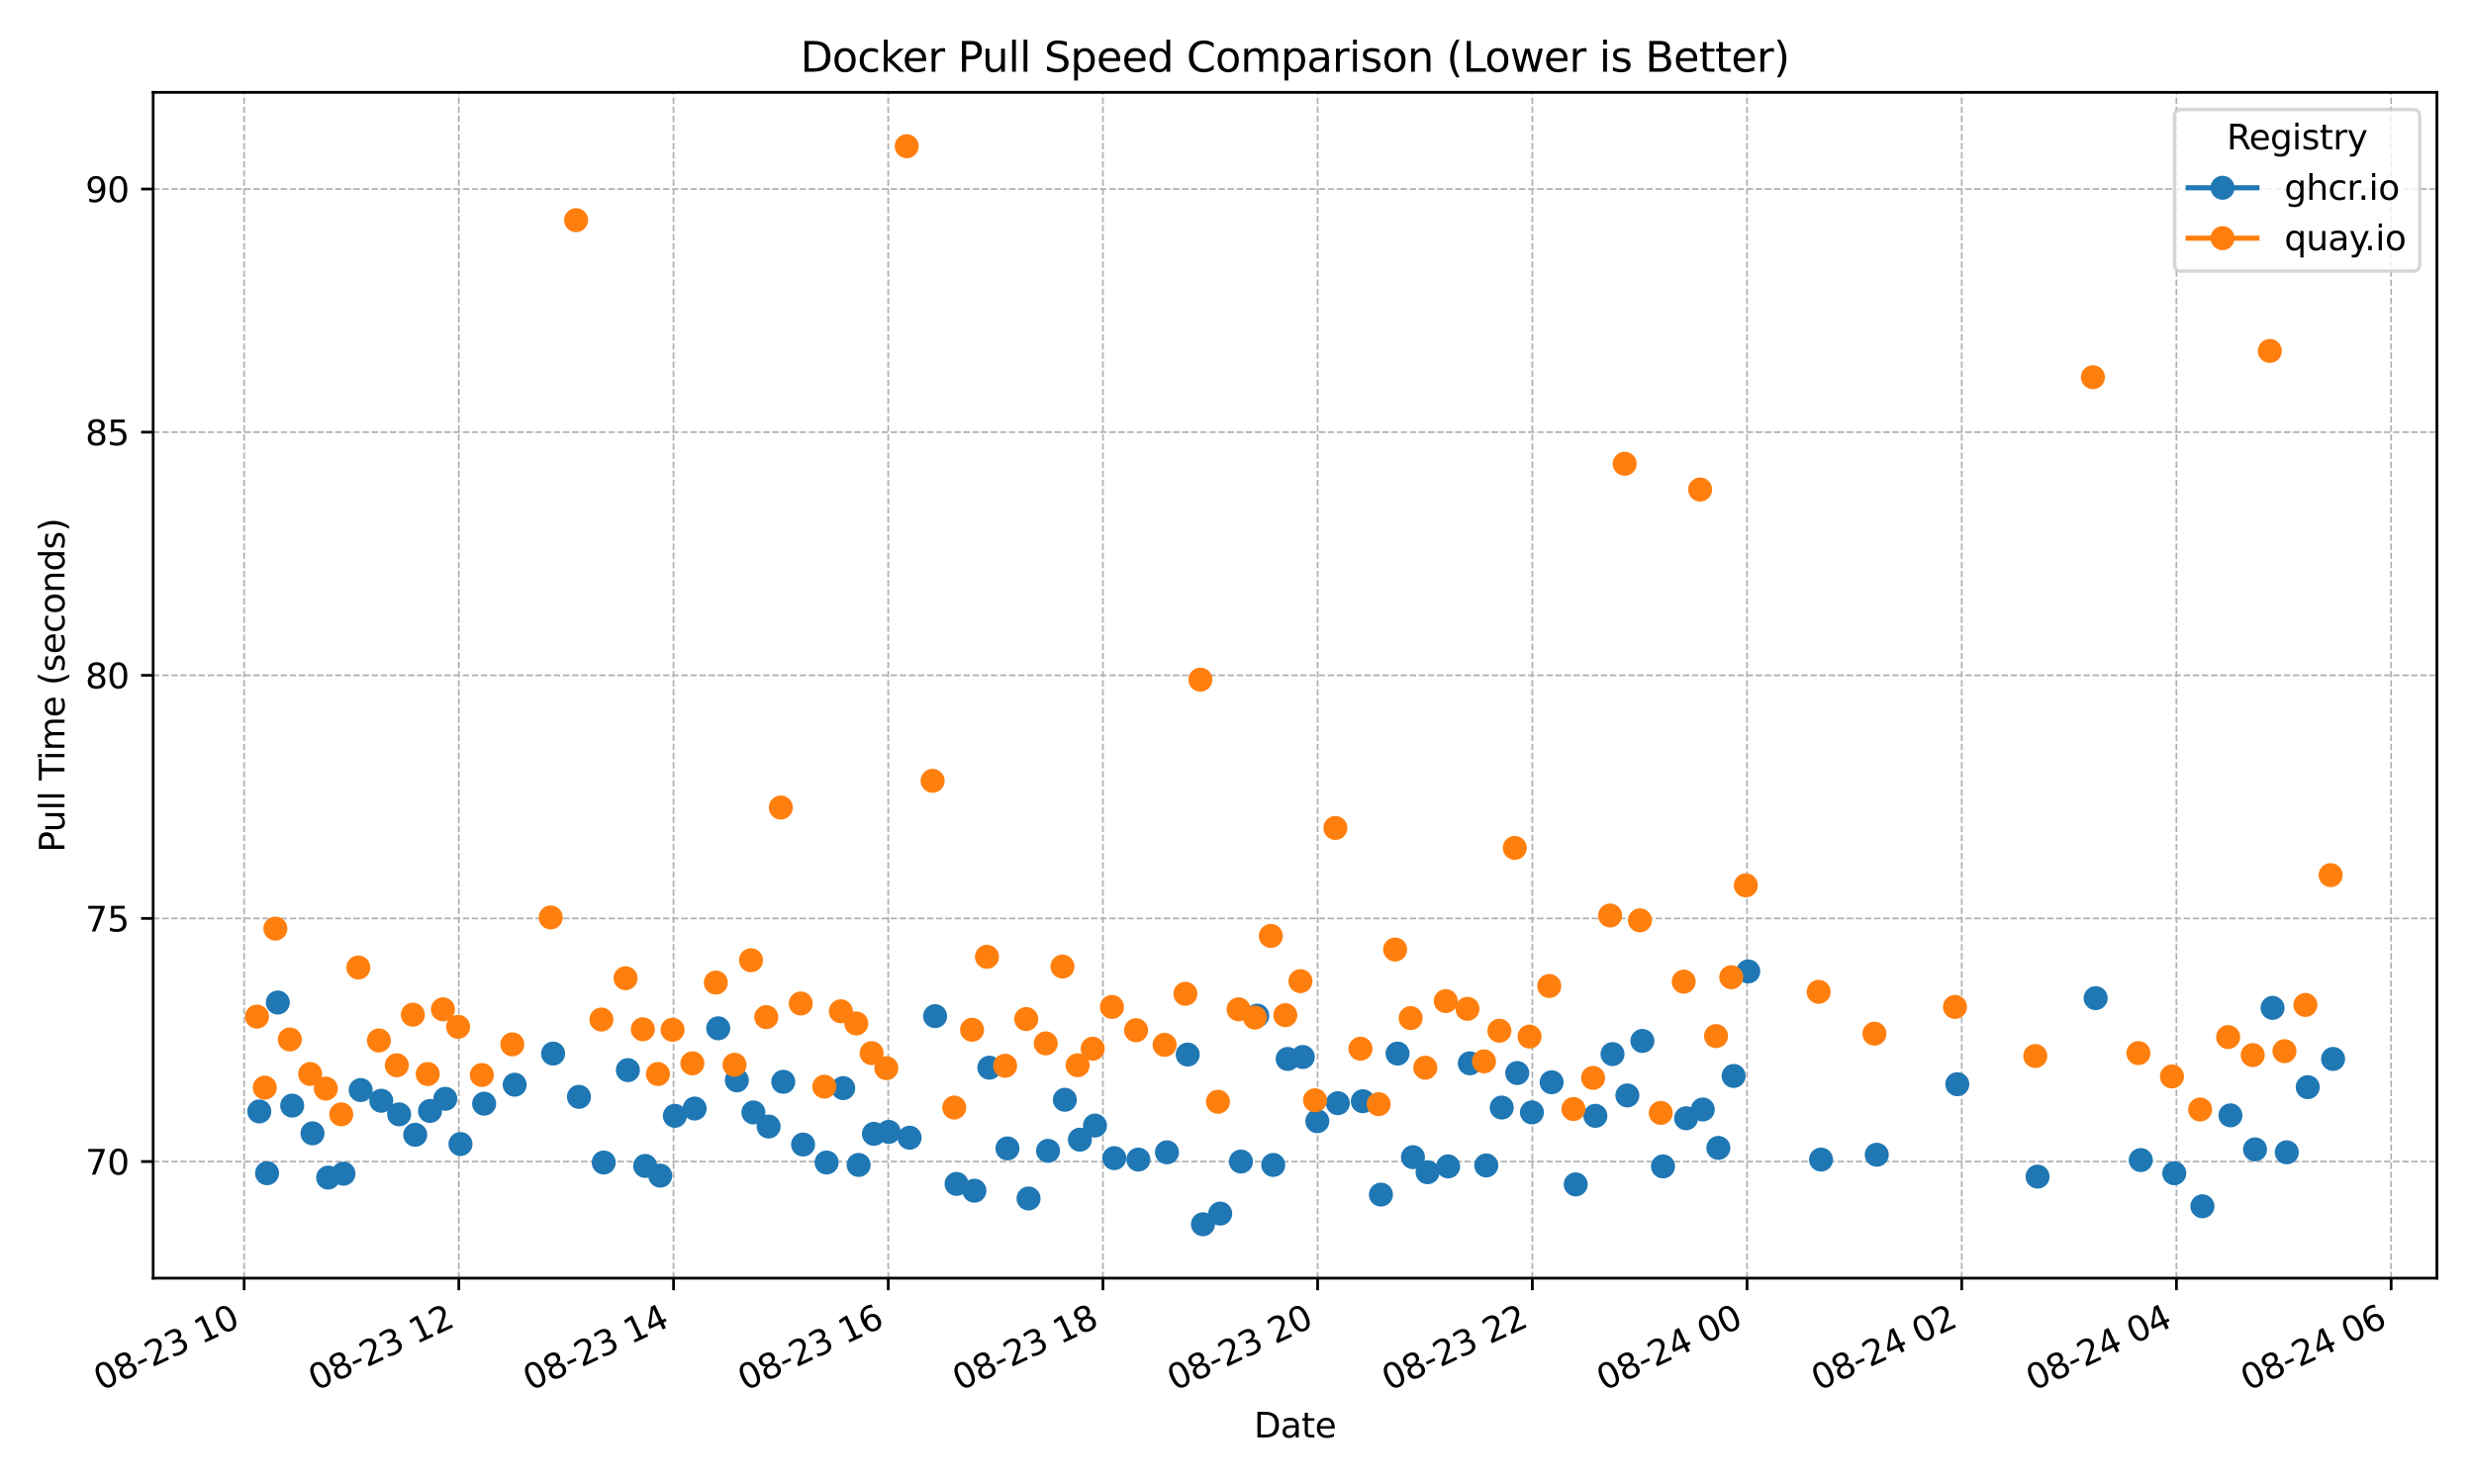 <?xml version="1.0" encoding="utf-8" standalone="no"?>
<!DOCTYPE svg PUBLIC "-//W3C//DTD SVG 1.1//EN"
  "http://www.w3.org/Graphics/SVG/1.1/DTD/svg11.dtd">
<svg xmlns:xlink="http://www.w3.org/1999/xlink" width="720pt" height="432pt" viewBox="0 0 720 432" xmlns="http://www.w3.org/2000/svg" version="1.1">
 <defs>
  <style type="text/css">*{stroke-linejoin: round; stroke-linecap: butt}</style>
 </defs>
 <g id="figure_1">
  <g id="patch_1">
   <path d="M 0 432 
L 720 432 
L 720 0 
L 0 0 
z
" style="fill: #ffffff"/>
  </g>
  <g id="axes_1">
   <g id="patch_2">
    <path d="M 44.57 372.081 
L 709.2 372.081 
L 709.2 26.88 
L 44.57 26.88 
z
" style="fill: #ffffff"/>
   </g>
   <g id="matplotlib.axis_1">
    <g id="xtick_1">
     <g id="line2d_1">
      <path d="M 71.049 372.081 
L 71.049 26.88 
" clip-path="url(#pa711817e25)" style="fill: none; stroke-dasharray: 1.85,0.8; stroke-dashoffset: 0; stroke: #b0b0b0; stroke-width: 0.5"/>
     </g>
     <g id="line2d_2">
      <defs>
       <path id="m3f8a4d29e7" d="M 0 0 
L 0 3.5 
" style="stroke: #000000; stroke-width: 0.8"/>
      </defs>
      <g>
       <use xlink:href="#m3f8a4d29e7" x="71.049" y="372.081" style="stroke: #000000; stroke-width: 0.8"/>
      </g>
     </g>
     <g id="text_1">
      <!-- 08-23 10 -->
      <g transform="translate(29.421 404.969) rotate(-25) scale(0.1 -0.1)">
       <defs>
        <path id="DejaVuSans-30" d="M 2034 4250 
Q 1547 4250 1301 3770 
Q 1056 3291 1056 2328 
Q 1056 1369 1301 889 
Q 1547 409 2034 409 
Q 2525 409 2770 889 
Q 3016 1369 3016 2328 
Q 3016 3291 2770 3770 
Q 2525 4250 2034 4250 
z
M 2034 4750 
Q 2819 4750 3233 4129 
Q 3647 3509 3647 2328 
Q 3647 1150 3233 529 
Q 2819 -91 2034 -91 
Q 1250 -91 836 529 
Q 422 1150 422 2328 
Q 422 3509 836 4129 
Q 1250 4750 2034 4750 
z
" transform="scale(0.016)"/>
        <path id="DejaVuSans-38" d="M 2034 2216 
Q 1584 2216 1326 1975 
Q 1069 1734 1069 1313 
Q 1069 891 1326 650 
Q 1584 409 2034 409 
Q 2484 409 2743 651 
Q 3003 894 3003 1313 
Q 3003 1734 2745 1975 
Q 2488 2216 2034 2216 
z
M 1403 2484 
Q 997 2584 770 2862 
Q 544 3141 544 3541 
Q 544 4100 942 4425 
Q 1341 4750 2034 4750 
Q 2731 4750 3128 4425 
Q 3525 4100 3525 3541 
Q 3525 3141 3298 2862 
Q 3072 2584 2669 2484 
Q 3125 2378 3379 2068 
Q 3634 1759 3634 1313 
Q 3634 634 3220 271 
Q 2806 -91 2034 -91 
Q 1263 -91 848 271 
Q 434 634 434 1313 
Q 434 1759 690 2068 
Q 947 2378 1403 2484 
z
M 1172 3481 
Q 1172 3119 1398 2916 
Q 1625 2713 2034 2713 
Q 2441 2713 2670 2916 
Q 2900 3119 2900 3481 
Q 2900 3844 2670 4047 
Q 2441 4250 2034 4250 
Q 1625 4250 1398 4047 
Q 1172 3844 1172 3481 
z
" transform="scale(0.016)"/>
        <path id="DejaVuSans-2d" d="M 313 2009 
L 1997 2009 
L 1997 1497 
L 313 1497 
L 313 2009 
z
" transform="scale(0.016)"/>
        <path id="DejaVuSans-32" d="M 1228 531 
L 3431 531 
L 3431 0 
L 469 0 
L 469 531 
Q 828 903 1448 1529 
Q 2069 2156 2228 2338 
Q 2531 2678 2651 2914 
Q 2772 3150 2772 3378 
Q 2772 3750 2511 3984 
Q 2250 4219 1831 4219 
Q 1534 4219 1204 4116 
Q 875 4013 500 3803 
L 500 4441 
Q 881 4594 1212 4672 
Q 1544 4750 1819 4750 
Q 2544 4750 2975 4387 
Q 3406 4025 3406 3419 
Q 3406 3131 3298 2873 
Q 3191 2616 2906 2266 
Q 2828 2175 2409 1742 
Q 1991 1309 1228 531 
z
" transform="scale(0.016)"/>
        <path id="DejaVuSans-33" d="M 2597 2516 
Q 3050 2419 3304 2112 
Q 3559 1806 3559 1356 
Q 3559 666 3084 287 
Q 2609 -91 1734 -91 
Q 1441 -91 1130 -33 
Q 819 25 488 141 
L 488 750 
Q 750 597 1062 519 
Q 1375 441 1716 441 
Q 2309 441 2620 675 
Q 2931 909 2931 1356 
Q 2931 1769 2642 2001 
Q 2353 2234 1838 2234 
L 1294 2234 
L 1294 2753 
L 1863 2753 
Q 2328 2753 2575 2939 
Q 2822 3125 2822 3475 
Q 2822 3834 2567 4026 
Q 2313 4219 1838 4219 
Q 1578 4219 1281 4162 
Q 984 4106 628 3988 
L 628 4550 
Q 988 4650 1302 4700 
Q 1616 4750 1894 4750 
Q 2613 4750 3031 4423 
Q 3450 4097 3450 3541 
Q 3450 3153 3228 2886 
Q 3006 2619 2597 2516 
z
" transform="scale(0.016)"/>
        <path id="DejaVuSans-20" transform="scale(0.016)"/>
        <path id="DejaVuSans-31" d="M 794 531 
L 1825 531 
L 1825 4091 
L 703 3866 
L 703 4441 
L 1819 4666 
L 2450 4666 
L 2450 531 
L 3481 531 
L 3481 0 
L 794 0 
L 794 531 
z
" transform="scale(0.016)"/>
       </defs>
       <use xlink:href="#DejaVuSans-30"/>
       <use xlink:href="#DejaVuSans-38" transform="translate(63.623 0)"/>
       <use xlink:href="#DejaVuSans-2d" transform="translate(127.246 0)"/>
       <use xlink:href="#DejaVuSans-32" transform="translate(163.33 0)"/>
       <use xlink:href="#DejaVuSans-33" transform="translate(226.953 0)"/>
       <use xlink:href="#DejaVuSans-20" transform="translate(290.576 0)"/>
       <use xlink:href="#DejaVuSans-31" transform="translate(322.363 0)"/>
       <use xlink:href="#DejaVuSans-30" transform="translate(385.986 0)"/>
      </g>
     </g>
    </g>
    <g id="xtick_2">
     <g id="line2d_3">
      <path d="M 133.533 372.081 
L 133.533 26.88 
" clip-path="url(#pa711817e25)" style="fill: none; stroke-dasharray: 1.85,0.8; stroke-dashoffset: 0; stroke: #b0b0b0; stroke-width: 0.5"/>
     </g>
     <g id="line2d_4">
      <g>
       <use xlink:href="#m3f8a4d29e7" x="133.533" y="372.081" style="stroke: #000000; stroke-width: 0.8"/>
      </g>
     </g>
     <g id="text_2">
      <!-- 08-23 12 -->
      <g transform="translate(91.905 404.969) rotate(-25) scale(0.1 -0.1)">
       <use xlink:href="#DejaVuSans-30"/>
       <use xlink:href="#DejaVuSans-38" transform="translate(63.623 0)"/>
       <use xlink:href="#DejaVuSans-2d" transform="translate(127.246 0)"/>
       <use xlink:href="#DejaVuSans-32" transform="translate(163.33 0)"/>
       <use xlink:href="#DejaVuSans-33" transform="translate(226.953 0)"/>
       <use xlink:href="#DejaVuSans-20" transform="translate(290.576 0)"/>
       <use xlink:href="#DejaVuSans-31" transform="translate(322.363 0)"/>
       <use xlink:href="#DejaVuSans-32" transform="translate(385.986 0)"/>
      </g>
     </g>
    </g>
    <g id="xtick_3">
     <g id="line2d_5">
      <path d="M 196.016 372.081 
L 196.016 26.88 
" clip-path="url(#pa711817e25)" style="fill: none; stroke-dasharray: 1.85,0.8; stroke-dashoffset: 0; stroke: #b0b0b0; stroke-width: 0.5"/>
     </g>
     <g id="line2d_6">
      <g>
       <use xlink:href="#m3f8a4d29e7" x="196.016" y="372.081" style="stroke: #000000; stroke-width: 0.8"/>
      </g>
     </g>
     <g id="text_3">
      <!-- 08-23 14 -->
      <g transform="translate(154.389 404.969) rotate(-25) scale(0.1 -0.1)">
       <defs>
        <path id="DejaVuSans-34" d="M 2419 4116 
L 825 1625 
L 2419 1625 
L 2419 4116 
z
M 2253 4666 
L 3047 4666 
L 3047 1625 
L 3713 1625 
L 3713 1100 
L 3047 1100 
L 3047 0 
L 2419 0 
L 2419 1100 
L 313 1100 
L 313 1709 
L 2253 4666 
z
" transform="scale(0.016)"/>
       </defs>
       <use xlink:href="#DejaVuSans-30"/>
       <use xlink:href="#DejaVuSans-38" transform="translate(63.623 0)"/>
       <use xlink:href="#DejaVuSans-2d" transform="translate(127.246 0)"/>
       <use xlink:href="#DejaVuSans-32" transform="translate(163.33 0)"/>
       <use xlink:href="#DejaVuSans-33" transform="translate(226.953 0)"/>
       <use xlink:href="#DejaVuSans-20" transform="translate(290.576 0)"/>
       <use xlink:href="#DejaVuSans-31" transform="translate(322.363 0)"/>
       <use xlink:href="#DejaVuSans-34" transform="translate(385.986 0)"/>
      </g>
     </g>
    </g>
    <g id="xtick_4">
     <g id="line2d_7">
      <path d="M 258.5 372.081 
L 258.5 26.88 
" clip-path="url(#pa711817e25)" style="fill: none; stroke-dasharray: 1.85,0.8; stroke-dashoffset: 0; stroke: #b0b0b0; stroke-width: 0.5"/>
     </g>
     <g id="line2d_8">
      <g>
       <use xlink:href="#m3f8a4d29e7" x="258.5" y="372.081" style="stroke: #000000; stroke-width: 0.8"/>
      </g>
     </g>
     <g id="text_4">
      <!-- 08-23 16 -->
      <g transform="translate(216.873 404.969) rotate(-25) scale(0.1 -0.1)">
       <defs>
        <path id="DejaVuSans-36" d="M 2113 2584 
Q 1688 2584 1439 2293 
Q 1191 2003 1191 1497 
Q 1191 994 1439 701 
Q 1688 409 2113 409 
Q 2538 409 2786 701 
Q 3034 994 3034 1497 
Q 3034 2003 2786 2293 
Q 2538 2584 2113 2584 
z
M 3366 4563 
L 3366 3988 
Q 3128 4100 2886 4159 
Q 2644 4219 2406 4219 
Q 1781 4219 1451 3797 
Q 1122 3375 1075 2522 
Q 1259 2794 1537 2939 
Q 1816 3084 2150 3084 
Q 2853 3084 3261 2657 
Q 3669 2231 3669 1497 
Q 3669 778 3244 343 
Q 2819 -91 2113 -91 
Q 1303 -91 875 529 
Q 447 1150 447 2328 
Q 447 3434 972 4092 
Q 1497 4750 2381 4750 
Q 2619 4750 2861 4703 
Q 3103 4656 3366 4563 
z
" transform="scale(0.016)"/>
       </defs>
       <use xlink:href="#DejaVuSans-30"/>
       <use xlink:href="#DejaVuSans-38" transform="translate(63.623 0)"/>
       <use xlink:href="#DejaVuSans-2d" transform="translate(127.246 0)"/>
       <use xlink:href="#DejaVuSans-32" transform="translate(163.33 0)"/>
       <use xlink:href="#DejaVuSans-33" transform="translate(226.953 0)"/>
       <use xlink:href="#DejaVuSans-20" transform="translate(290.576 0)"/>
       <use xlink:href="#DejaVuSans-31" transform="translate(322.363 0)"/>
       <use xlink:href="#DejaVuSans-36" transform="translate(385.986 0)"/>
      </g>
     </g>
    </g>
    <g id="xtick_5">
     <g id="line2d_9">
      <path d="M 320.984 372.081 
L 320.984 26.88 
" clip-path="url(#pa711817e25)" style="fill: none; stroke-dasharray: 1.85,0.8; stroke-dashoffset: 0; stroke: #b0b0b0; stroke-width: 0.5"/>
     </g>
     <g id="line2d_10">
      <g>
       <use xlink:href="#m3f8a4d29e7" x="320.984" y="372.081" style="stroke: #000000; stroke-width: 0.8"/>
      </g>
     </g>
     <g id="text_5">
      <!-- 08-23 18 -->
      <g transform="translate(279.356 404.969) rotate(-25) scale(0.1 -0.1)">
       <use xlink:href="#DejaVuSans-30"/>
       <use xlink:href="#DejaVuSans-38" transform="translate(63.623 0)"/>
       <use xlink:href="#DejaVuSans-2d" transform="translate(127.246 0)"/>
       <use xlink:href="#DejaVuSans-32" transform="translate(163.33 0)"/>
       <use xlink:href="#DejaVuSans-33" transform="translate(226.953 0)"/>
       <use xlink:href="#DejaVuSans-20" transform="translate(290.576 0)"/>
       <use xlink:href="#DejaVuSans-31" transform="translate(322.363 0)"/>
       <use xlink:href="#DejaVuSans-38" transform="translate(385.986 0)"/>
      </g>
     </g>
    </g>
    <g id="xtick_6">
     <g id="line2d_11">
      <path d="M 383.467 372.081 
L 383.467 26.88 
" clip-path="url(#pa711817e25)" style="fill: none; stroke-dasharray: 1.85,0.8; stroke-dashoffset: 0; stroke: #b0b0b0; stroke-width: 0.5"/>
     </g>
     <g id="line2d_12">
      <g>
       <use xlink:href="#m3f8a4d29e7" x="383.467" y="372.081" style="stroke: #000000; stroke-width: 0.8"/>
      </g>
     </g>
     <g id="text_6">
      <!-- 08-23 20 -->
      <g transform="translate(341.84 404.969) rotate(-25) scale(0.1 -0.1)">
       <use xlink:href="#DejaVuSans-30"/>
       <use xlink:href="#DejaVuSans-38" transform="translate(63.623 0)"/>
       <use xlink:href="#DejaVuSans-2d" transform="translate(127.246 0)"/>
       <use xlink:href="#DejaVuSans-32" transform="translate(163.33 0)"/>
       <use xlink:href="#DejaVuSans-33" transform="translate(226.953 0)"/>
       <use xlink:href="#DejaVuSans-20" transform="translate(290.576 0)"/>
       <use xlink:href="#DejaVuSans-32" transform="translate(322.363 0)"/>
       <use xlink:href="#DejaVuSans-30" transform="translate(385.986 0)"/>
      </g>
     </g>
    </g>
    <g id="xtick_7">
     <g id="line2d_13">
      <path d="M 445.951 372.081 
L 445.951 26.88 
" clip-path="url(#pa711817e25)" style="fill: none; stroke-dasharray: 1.85,0.8; stroke-dashoffset: 0; stroke: #b0b0b0; stroke-width: 0.5"/>
     </g>
     <g id="line2d_14">
      <g>
       <use xlink:href="#m3f8a4d29e7" x="445.951" y="372.081" style="stroke: #000000; stroke-width: 0.8"/>
      </g>
     </g>
     <g id="text_7">
      <!-- 08-23 22 -->
      <g transform="translate(404.324 404.969) rotate(-25) scale(0.1 -0.1)">
       <use xlink:href="#DejaVuSans-30"/>
       <use xlink:href="#DejaVuSans-38" transform="translate(63.623 0)"/>
       <use xlink:href="#DejaVuSans-2d" transform="translate(127.246 0)"/>
       <use xlink:href="#DejaVuSans-32" transform="translate(163.33 0)"/>
       <use xlink:href="#DejaVuSans-33" transform="translate(226.953 0)"/>
       <use xlink:href="#DejaVuSans-20" transform="translate(290.576 0)"/>
       <use xlink:href="#DejaVuSans-32" transform="translate(322.363 0)"/>
       <use xlink:href="#DejaVuSans-32" transform="translate(385.986 0)"/>
      </g>
     </g>
    </g>
    <g id="xtick_8">
     <g id="line2d_15">
      <path d="M 508.435 372.081 
L 508.435 26.88 
" clip-path="url(#pa711817e25)" style="fill: none; stroke-dasharray: 1.85,0.8; stroke-dashoffset: 0; stroke: #b0b0b0; stroke-width: 0.5"/>
     </g>
     <g id="line2d_16">
      <g>
       <use xlink:href="#m3f8a4d29e7" x="508.435" y="372.081" style="stroke: #000000; stroke-width: 0.8"/>
      </g>
     </g>
     <g id="text_8">
      <!-- 08-24 00 -->
      <g transform="translate(466.808 404.969) rotate(-25) scale(0.1 -0.1)">
       <use xlink:href="#DejaVuSans-30"/>
       <use xlink:href="#DejaVuSans-38" transform="translate(63.623 0)"/>
       <use xlink:href="#DejaVuSans-2d" transform="translate(127.246 0)"/>
       <use xlink:href="#DejaVuSans-32" transform="translate(163.33 0)"/>
       <use xlink:href="#DejaVuSans-34" transform="translate(226.953 0)"/>
       <use xlink:href="#DejaVuSans-20" transform="translate(290.576 0)"/>
       <use xlink:href="#DejaVuSans-30" transform="translate(322.363 0)"/>
       <use xlink:href="#DejaVuSans-30" transform="translate(385.986 0)"/>
      </g>
     </g>
    </g>
    <g id="xtick_9">
     <g id="line2d_17">
      <path d="M 570.919 372.081 
L 570.919 26.88 
" clip-path="url(#pa711817e25)" style="fill: none; stroke-dasharray: 1.85,0.8; stroke-dashoffset: 0; stroke: #b0b0b0; stroke-width: 0.5"/>
     </g>
     <g id="line2d_18">
      <g>
       <use xlink:href="#m3f8a4d29e7" x="570.919" y="372.081" style="stroke: #000000; stroke-width: 0.8"/>
      </g>
     </g>
     <g id="text_9">
      <!-- 08-24 02 -->
      <g transform="translate(529.291 404.969) rotate(-25) scale(0.1 -0.1)">
       <use xlink:href="#DejaVuSans-30"/>
       <use xlink:href="#DejaVuSans-38" transform="translate(63.623 0)"/>
       <use xlink:href="#DejaVuSans-2d" transform="translate(127.246 0)"/>
       <use xlink:href="#DejaVuSans-32" transform="translate(163.33 0)"/>
       <use xlink:href="#DejaVuSans-34" transform="translate(226.953 0)"/>
       <use xlink:href="#DejaVuSans-20" transform="translate(290.576 0)"/>
       <use xlink:href="#DejaVuSans-30" transform="translate(322.363 0)"/>
       <use xlink:href="#DejaVuSans-32" transform="translate(385.986 0)"/>
      </g>
     </g>
    </g>
    <g id="xtick_10">
     <g id="line2d_19">
      <path d="M 633.402 372.081 
L 633.402 26.88 
" clip-path="url(#pa711817e25)" style="fill: none; stroke-dasharray: 1.85,0.8; stroke-dashoffset: 0; stroke: #b0b0b0; stroke-width: 0.5"/>
     </g>
     <g id="line2d_20">
      <g>
       <use xlink:href="#m3f8a4d29e7" x="633.402" y="372.081" style="stroke: #000000; stroke-width: 0.8"/>
      </g>
     </g>
     <g id="text_10">
      <!-- 08-24 04 -->
      <g transform="translate(591.775 404.969) rotate(-25) scale(0.1 -0.1)">
       <use xlink:href="#DejaVuSans-30"/>
       <use xlink:href="#DejaVuSans-38" transform="translate(63.623 0)"/>
       <use xlink:href="#DejaVuSans-2d" transform="translate(127.246 0)"/>
       <use xlink:href="#DejaVuSans-32" transform="translate(163.33 0)"/>
       <use xlink:href="#DejaVuSans-34" transform="translate(226.953 0)"/>
       <use xlink:href="#DejaVuSans-20" transform="translate(290.576 0)"/>
       <use xlink:href="#DejaVuSans-30" transform="translate(322.363 0)"/>
       <use xlink:href="#DejaVuSans-34" transform="translate(385.986 0)"/>
      </g>
     </g>
    </g>
    <g id="xtick_11">
     <g id="line2d_21">
      <path d="M 695.886 372.081 
L 695.886 26.88 
" clip-path="url(#pa711817e25)" style="fill: none; stroke-dasharray: 1.85,0.8; stroke-dashoffset: 0; stroke: #b0b0b0; stroke-width: 0.5"/>
     </g>
     <g id="line2d_22">
      <g>
       <use xlink:href="#m3f8a4d29e7" x="695.886" y="372.081" style="stroke: #000000; stroke-width: 0.8"/>
      </g>
     </g>
     <g id="text_11">
      <!-- 08-24 06 -->
      <g transform="translate(654.259 404.969) rotate(-25) scale(0.1 -0.1)">
       <use xlink:href="#DejaVuSans-30"/>
       <use xlink:href="#DejaVuSans-38" transform="translate(63.623 0)"/>
       <use xlink:href="#DejaVuSans-2d" transform="translate(127.246 0)"/>
       <use xlink:href="#DejaVuSans-32" transform="translate(163.33 0)"/>
       <use xlink:href="#DejaVuSans-34" transform="translate(226.953 0)"/>
       <use xlink:href="#DejaVuSans-20" transform="translate(290.576 0)"/>
       <use xlink:href="#DejaVuSans-30" transform="translate(322.363 0)"/>
       <use xlink:href="#DejaVuSans-36" transform="translate(385.986 0)"/>
      </g>
     </g>
    </g>
    <g id="text_12">
     <!-- Date -->
     <g transform="translate(364.934 418.452) scale(0.1 -0.1)">
      <defs>
       <path id="DejaVuSans-44" d="M 1259 4147 
L 1259 519 
L 2022 519 
Q 2988 519 3436 956 
Q 3884 1394 3884 2338 
Q 3884 3275 3436 3711 
Q 2988 4147 2022 4147 
L 1259 4147 
z
M 628 4666 
L 1925 4666 
Q 3281 4666 3915 4102 
Q 4550 3538 4550 2338 
Q 4550 1131 3912 565 
Q 3275 0 1925 0 
L 628 0 
L 628 4666 
z
" transform="scale(0.016)"/>
       <path id="DejaVuSans-61" d="M 2194 1759 
Q 1497 1759 1228 1600 
Q 959 1441 959 1056 
Q 959 750 1161 570 
Q 1363 391 1709 391 
Q 2188 391 2477 730 
Q 2766 1069 2766 1631 
L 2766 1759 
L 2194 1759 
z
M 3341 1997 
L 3341 0 
L 2766 0 
L 2766 531 
Q 2569 213 2275 61 
Q 1981 -91 1556 -91 
Q 1019 -91 701 211 
Q 384 513 384 1019 
Q 384 1609 779 1909 
Q 1175 2209 1959 2209 
L 2766 2209 
L 2766 2266 
Q 2766 2663 2505 2880 
Q 2244 3097 1772 3097 
Q 1472 3097 1187 3025 
Q 903 2953 641 2809 
L 641 3341 
Q 956 3463 1253 3523 
Q 1550 3584 1831 3584 
Q 2591 3584 2966 3190 
Q 3341 2797 3341 1997 
z
" transform="scale(0.016)"/>
       <path id="DejaVuSans-74" d="M 1172 4494 
L 1172 3500 
L 2356 3500 
L 2356 3053 
L 1172 3053 
L 1172 1153 
Q 1172 725 1289 603 
Q 1406 481 1766 481 
L 2356 481 
L 2356 0 
L 1766 0 
Q 1100 0 847 248 
Q 594 497 594 1153 
L 594 3053 
L 172 3053 
L 172 3500 
L 594 3500 
L 594 4494 
L 1172 4494 
z
" transform="scale(0.016)"/>
       <path id="DejaVuSans-65" d="M 3597 1894 
L 3597 1613 
L 953 1613 
Q 991 1019 1311 708 
Q 1631 397 2203 397 
Q 2534 397 2845 478 
Q 3156 559 3463 722 
L 3463 178 
Q 3153 47 2828 -22 
Q 2503 -91 2169 -91 
Q 1331 -91 842 396 
Q 353 884 353 1716 
Q 353 2575 817 3079 
Q 1281 3584 2069 3584 
Q 2775 3584 3186 3129 
Q 3597 2675 3597 1894 
z
M 3022 2063 
Q 3016 2534 2758 2815 
Q 2500 3097 2075 3097 
Q 1594 3097 1305 2825 
Q 1016 2553 972 2059 
L 3022 2063 
z
" transform="scale(0.016)"/>
      </defs>
      <use xlink:href="#DejaVuSans-44"/>
      <use xlink:href="#DejaVuSans-61" transform="translate(77.002 0)"/>
      <use xlink:href="#DejaVuSans-74" transform="translate(138.281 0)"/>
      <use xlink:href="#DejaVuSans-65" transform="translate(177.49 0)"/>
     </g>
    </g>
   </g>
   <g id="matplotlib.axis_2">
    <g id="ytick_1">
     <g id="line2d_23">
      <path d="M 44.57 338.13 
L 709.2 338.13 
" clip-path="url(#pa711817e25)" style="fill: none; stroke-dasharray: 1.85,0.8; stroke-dashoffset: 0; stroke: #b0b0b0; stroke-width: 0.5"/>
     </g>
     <g id="line2d_24">
      <defs>
       <path id="mef7d034699" d="M 0 0 
L -3.5 0 
" style="stroke: #000000; stroke-width: 0.8"/>
      </defs>
      <g>
       <use xlink:href="#mef7d034699" x="44.57" y="338.13" style="stroke: #000000; stroke-width: 0.8"/>
      </g>
     </g>
     <g id="text_13">
      <!-- 70 -->
      <g transform="translate(24.845 341.929) scale(0.1 -0.1)">
       <defs>
        <path id="DejaVuSans-37" d="M 525 4666 
L 3525 4666 
L 3525 4397 
L 1831 0 
L 1172 0 
L 2766 4134 
L 525 4134 
L 525 4666 
z
" transform="scale(0.016)"/>
       </defs>
       <use xlink:href="#DejaVuSans-37"/>
       <use xlink:href="#DejaVuSans-30" transform="translate(63.623 0)"/>
      </g>
     </g>
    </g>
    <g id="ytick_2">
     <g id="line2d_25">
      <path d="M 44.57 267.354 
L 709.2 267.354 
" clip-path="url(#pa711817e25)" style="fill: none; stroke-dasharray: 1.85,0.8; stroke-dashoffset: 0; stroke: #b0b0b0; stroke-width: 0.5"/>
     </g>
     <g id="line2d_26">
      <g>
       <use xlink:href="#mef7d034699" x="44.57" y="267.354" style="stroke: #000000; stroke-width: 0.8"/>
      </g>
     </g>
     <g id="text_14">
      <!-- 75 -->
      <g transform="translate(24.845 271.153) scale(0.1 -0.1)">
       <defs>
        <path id="DejaVuSans-35" d="M 691 4666 
L 3169 4666 
L 3169 4134 
L 1269 4134 
L 1269 2991 
Q 1406 3038 1543 3061 
Q 1681 3084 1819 3084 
Q 2600 3084 3056 2656 
Q 3513 2228 3513 1497 
Q 3513 744 3044 326 
Q 2575 -91 1722 -91 
Q 1428 -91 1123 -41 
Q 819 9 494 109 
L 494 744 
Q 775 591 1075 516 
Q 1375 441 1709 441 
Q 2250 441 2565 725 
Q 2881 1009 2881 1497 
Q 2881 1984 2565 2268 
Q 2250 2553 1709 2553 
Q 1456 2553 1204 2497 
Q 953 2441 691 2322 
L 691 4666 
z
" transform="scale(0.016)"/>
       </defs>
       <use xlink:href="#DejaVuSans-37"/>
       <use xlink:href="#DejaVuSans-35" transform="translate(63.623 0)"/>
      </g>
     </g>
    </g>
    <g id="ytick_3">
     <g id="line2d_27">
      <path d="M 44.57 196.579 
L 709.2 196.579 
" clip-path="url(#pa711817e25)" style="fill: none; stroke-dasharray: 1.85,0.8; stroke-dashoffset: 0; stroke: #b0b0b0; stroke-width: 0.5"/>
     </g>
     <g id="line2d_28">
      <g>
       <use xlink:href="#mef7d034699" x="44.57" y="196.579" style="stroke: #000000; stroke-width: 0.8"/>
      </g>
     </g>
     <g id="text_15">
      <!-- 80 -->
      <g transform="translate(24.845 200.378) scale(0.1 -0.1)">
       <use xlink:href="#DejaVuSans-38"/>
       <use xlink:href="#DejaVuSans-30" transform="translate(63.623 0)"/>
      </g>
     </g>
    </g>
    <g id="ytick_4">
     <g id="line2d_29">
      <path d="M 44.57 125.803 
L 709.2 125.803 
" clip-path="url(#pa711817e25)" style="fill: none; stroke-dasharray: 1.85,0.8; stroke-dashoffset: 0; stroke: #b0b0b0; stroke-width: 0.5"/>
     </g>
     <g id="line2d_30">
      <g>
       <use xlink:href="#mef7d034699" x="44.57" y="125.803" style="stroke: #000000; stroke-width: 0.8"/>
      </g>
     </g>
     <g id="text_16">
      <!-- 85 -->
      <g transform="translate(24.845 129.602) scale(0.1 -0.1)">
       <use xlink:href="#DejaVuSans-38"/>
       <use xlink:href="#DejaVuSans-35" transform="translate(63.623 0)"/>
      </g>
     </g>
    </g>
    <g id="ytick_5">
     <g id="line2d_31">
      <path d="M 44.57 55.027 
L 709.2 55.027 
" clip-path="url(#pa711817e25)" style="fill: none; stroke-dasharray: 1.85,0.8; stroke-dashoffset: 0; stroke: #b0b0b0; stroke-width: 0.5"/>
     </g>
     <g id="line2d_32">
      <g>
       <use xlink:href="#mef7d034699" x="44.57" y="55.027" style="stroke: #000000; stroke-width: 0.8"/>
      </g>
     </g>
     <g id="text_17">
      <!-- 90 -->
      <g transform="translate(24.845 58.827) scale(0.1 -0.1)">
       <defs>
        <path id="DejaVuSans-39" d="M 703 97 
L 703 672 
Q 941 559 1184 500 
Q 1428 441 1663 441 
Q 2288 441 2617 861 
Q 2947 1281 2994 2138 
Q 2813 1869 2534 1725 
Q 2256 1581 1919 1581 
Q 1219 1581 811 2004 
Q 403 2428 403 3163 
Q 403 3881 828 4315 
Q 1253 4750 1959 4750 
Q 2769 4750 3195 4129 
Q 3622 3509 3622 2328 
Q 3622 1225 3098 567 
Q 2575 -91 1691 -91 
Q 1453 -91 1209 -44 
Q 966 3 703 97 
z
M 1959 2075 
Q 2384 2075 2632 2365 
Q 2881 2656 2881 3163 
Q 2881 3666 2632 3958 
Q 2384 4250 1959 4250 
Q 1534 4250 1286 3958 
Q 1038 3666 1038 3163 
Q 1038 2656 1286 2365 
Q 1534 2075 1959 2075 
z
" transform="scale(0.016)"/>
       </defs>
       <use xlink:href="#DejaVuSans-39"/>
       <use xlink:href="#DejaVuSans-30" transform="translate(63.623 0)"/>
      </g>
     </g>
    </g>
    <g id="text_18">
     <!-- Pull Time (seconds) -->
     <g transform="translate(18.765 248.105) rotate(-90) scale(0.1 -0.1)">
      <defs>
       <path id="DejaVuSans-50" d="M 1259 4147 
L 1259 2394 
L 2053 2394 
Q 2494 2394 2734 2622 
Q 2975 2850 2975 3272 
Q 2975 3691 2734 3919 
Q 2494 4147 2053 4147 
L 1259 4147 
z
M 628 4666 
L 2053 4666 
Q 2838 4666 3239 4311 
Q 3641 3956 3641 3272 
Q 3641 2581 3239 2228 
Q 2838 1875 2053 1875 
L 1259 1875 
L 1259 0 
L 628 0 
L 628 4666 
z
" transform="scale(0.016)"/>
       <path id="DejaVuSans-75" d="M 544 1381 
L 544 3500 
L 1119 3500 
L 1119 1403 
Q 1119 906 1312 657 
Q 1506 409 1894 409 
Q 2359 409 2629 706 
Q 2900 1003 2900 1516 
L 2900 3500 
L 3475 3500 
L 3475 0 
L 2900 0 
L 2900 538 
Q 2691 219 2414 64 
Q 2138 -91 1772 -91 
Q 1169 -91 856 284 
Q 544 659 544 1381 
z
M 1991 3584 
L 1991 3584 
z
" transform="scale(0.016)"/>
       <path id="DejaVuSans-6c" d="M 603 4863 
L 1178 4863 
L 1178 0 
L 603 0 
L 603 4863 
z
" transform="scale(0.016)"/>
       <path id="DejaVuSans-54" d="M -19 4666 
L 3928 4666 
L 3928 4134 
L 2272 4134 
L 2272 0 
L 1638 0 
L 1638 4134 
L -19 4134 
L -19 4666 
z
" transform="scale(0.016)"/>
       <path id="DejaVuSans-69" d="M 603 3500 
L 1178 3500 
L 1178 0 
L 603 0 
L 603 3500 
z
M 603 4863 
L 1178 4863 
L 1178 4134 
L 603 4134 
L 603 4863 
z
" transform="scale(0.016)"/>
       <path id="DejaVuSans-6d" d="M 3328 2828 
Q 3544 3216 3844 3400 
Q 4144 3584 4550 3584 
Q 5097 3584 5394 3201 
Q 5691 2819 5691 2113 
L 5691 0 
L 5113 0 
L 5113 2094 
Q 5113 2597 4934 2840 
Q 4756 3084 4391 3084 
Q 3944 3084 3684 2787 
Q 3425 2491 3425 1978 
L 3425 0 
L 2847 0 
L 2847 2094 
Q 2847 2600 2669 2842 
Q 2491 3084 2119 3084 
Q 1678 3084 1418 2786 
Q 1159 2488 1159 1978 
L 1159 0 
L 581 0 
L 581 3500 
L 1159 3500 
L 1159 2956 
Q 1356 3278 1631 3431 
Q 1906 3584 2284 3584 
Q 2666 3584 2933 3390 
Q 3200 3197 3328 2828 
z
" transform="scale(0.016)"/>
       <path id="DejaVuSans-28" d="M 1984 4856 
Q 1566 4138 1362 3434 
Q 1159 2731 1159 2009 
Q 1159 1288 1364 580 
Q 1569 -128 1984 -844 
L 1484 -844 
Q 1016 -109 783 600 
Q 550 1309 550 2009 
Q 550 2706 781 3412 
Q 1013 4119 1484 4856 
L 1984 4856 
z
" transform="scale(0.016)"/>
       <path id="DejaVuSans-73" d="M 2834 3397 
L 2834 2853 
Q 2591 2978 2328 3040 
Q 2066 3103 1784 3103 
Q 1356 3103 1142 2972 
Q 928 2841 928 2578 
Q 928 2378 1081 2264 
Q 1234 2150 1697 2047 
L 1894 2003 
Q 2506 1872 2764 1633 
Q 3022 1394 3022 966 
Q 3022 478 2636 193 
Q 2250 -91 1575 -91 
Q 1294 -91 989 -36 
Q 684 19 347 128 
L 347 722 
Q 666 556 975 473 
Q 1284 391 1588 391 
Q 1994 391 2212 530 
Q 2431 669 2431 922 
Q 2431 1156 2273 1281 
Q 2116 1406 1581 1522 
L 1381 1569 
Q 847 1681 609 1914 
Q 372 2147 372 2553 
Q 372 3047 722 3315 
Q 1072 3584 1716 3584 
Q 2034 3584 2315 3537 
Q 2597 3491 2834 3397 
z
" transform="scale(0.016)"/>
       <path id="DejaVuSans-63" d="M 3122 3366 
L 3122 2828 
Q 2878 2963 2633 3030 
Q 2388 3097 2138 3097 
Q 1578 3097 1268 2742 
Q 959 2388 959 1747 
Q 959 1106 1268 751 
Q 1578 397 2138 397 
Q 2388 397 2633 464 
Q 2878 531 3122 666 
L 3122 134 
Q 2881 22 2623 -34 
Q 2366 -91 2075 -91 
Q 1284 -91 818 406 
Q 353 903 353 1747 
Q 353 2603 823 3093 
Q 1294 3584 2113 3584 
Q 2378 3584 2631 3529 
Q 2884 3475 3122 3366 
z
" transform="scale(0.016)"/>
       <path id="DejaVuSans-6f" d="M 1959 3097 
Q 1497 3097 1228 2736 
Q 959 2375 959 1747 
Q 959 1119 1226 758 
Q 1494 397 1959 397 
Q 2419 397 2687 759 
Q 2956 1122 2956 1747 
Q 2956 2369 2687 2733 
Q 2419 3097 1959 3097 
z
M 1959 3584 
Q 2709 3584 3137 3096 
Q 3566 2609 3566 1747 
Q 3566 888 3137 398 
Q 2709 -91 1959 -91 
Q 1206 -91 779 398 
Q 353 888 353 1747 
Q 353 2609 779 3096 
Q 1206 3584 1959 3584 
z
" transform="scale(0.016)"/>
       <path id="DejaVuSans-6e" d="M 3513 2113 
L 3513 0 
L 2938 0 
L 2938 2094 
Q 2938 2591 2744 2837 
Q 2550 3084 2163 3084 
Q 1697 3084 1428 2787 
Q 1159 2491 1159 1978 
L 1159 0 
L 581 0 
L 581 3500 
L 1159 3500 
L 1159 2956 
Q 1366 3272 1645 3428 
Q 1925 3584 2291 3584 
Q 2894 3584 3203 3211 
Q 3513 2838 3513 2113 
z
" transform="scale(0.016)"/>
       <path id="DejaVuSans-64" d="M 2906 2969 
L 2906 4863 
L 3481 4863 
L 3481 0 
L 2906 0 
L 2906 525 
Q 2725 213 2448 61 
Q 2172 -91 1784 -91 
Q 1150 -91 751 415 
Q 353 922 353 1747 
Q 353 2572 751 3078 
Q 1150 3584 1784 3584 
Q 2172 3584 2448 3432 
Q 2725 3281 2906 2969 
z
M 947 1747 
Q 947 1113 1208 752 
Q 1469 391 1925 391 
Q 2381 391 2643 752 
Q 2906 1113 2906 1747 
Q 2906 2381 2643 2742 
Q 2381 3103 1925 3103 
Q 1469 3103 1208 2742 
Q 947 2381 947 1747 
z
" transform="scale(0.016)"/>
       <path id="DejaVuSans-29" d="M 513 4856 
L 1013 4856 
Q 1481 4119 1714 3412 
Q 1947 2706 1947 2009 
Q 1947 1309 1714 600 
Q 1481 -109 1013 -844 
L 513 -844 
Q 928 -128 1133 580 
Q 1338 1288 1338 2009 
Q 1338 2731 1133 3434 
Q 928 4138 513 4856 
z
" transform="scale(0.016)"/>
      </defs>
      <use xlink:href="#DejaVuSans-50"/>
      <use xlink:href="#DejaVuSans-75" transform="translate(58.553 0)"/>
      <use xlink:href="#DejaVuSans-6c" transform="translate(121.932 0)"/>
      <use xlink:href="#DejaVuSans-6c" transform="translate(149.715 0)"/>
      <use xlink:href="#DejaVuSans-20" transform="translate(177.498 0)"/>
      <use xlink:href="#DejaVuSans-54" transform="translate(209.285 0)"/>
      <use xlink:href="#DejaVuSans-69" transform="translate(267.244 0)"/>
      <use xlink:href="#DejaVuSans-6d" transform="translate(295.027 0)"/>
      <use xlink:href="#DejaVuSans-65" transform="translate(392.439 0)"/>
      <use xlink:href="#DejaVuSans-20" transform="translate(453.963 0)"/>
      <use xlink:href="#DejaVuSans-28" transform="translate(485.75 0)"/>
      <use xlink:href="#DejaVuSans-73" transform="translate(524.764 0)"/>
      <use xlink:href="#DejaVuSans-65" transform="translate(576.863 0)"/>
      <use xlink:href="#DejaVuSans-63" transform="translate(638.387 0)"/>
      <use xlink:href="#DejaVuSans-6f" transform="translate(693.367 0)"/>
      <use xlink:href="#DejaVuSans-6e" transform="translate(754.549 0)"/>
      <use xlink:href="#DejaVuSans-64" transform="translate(817.928 0)"/>
      <use xlink:href="#DejaVuSans-73" transform="translate(881.404 0)"/>
      <use xlink:href="#DejaVuSans-29" transform="translate(933.504 0)"/>
     </g>
    </g>
   </g>
   <g id="line2d_33">
    <path d="M 678.99 308.262 
" clip-path="url(#pa711817e25)" style="fill: none; stroke: #1f77b4; stroke-width: 1.5; stroke-linecap: square"/>
    <defs>
     <path id="m6215fb6ea0" d="M 0 3 
C 0.796 3 1.559 2.684 2.121 2.121 
C 2.684 1.559 3 0.796 3 0 
C 3 -0.796 2.684 -1.559 2.121 -2.121 
C 1.559 -2.684 0.796 -3 0 -3 
C -0.796 -3 -1.559 -2.684 -2.121 -2.121 
C -2.684 -1.559 -3 -0.796 -3 0 
C -3 0.796 -2.684 1.559 -2.121 2.121 
C -1.559 2.684 -0.796 3 0 3 
z
" style="stroke: #1f77b4"/>
    </defs>
    <g clip-path="url(#pa711817e25)">
     <use xlink:href="#m6215fb6ea0" x="75.466" y="323.55" style="fill: #1f77b4; stroke: #1f77b4"/>
     <use xlink:href="#m6215fb6ea0" x="77.722" y="341.527" style="fill: #1f77b4; stroke: #1f77b4"/>
     <use xlink:href="#m6215fb6ea0" x="80.847" y="291.842" style="fill: #1f77b4; stroke: #1f77b4"/>
     <use xlink:href="#m6215fb6ea0" x="85.03" y="321.851" style="fill: #1f77b4; stroke: #1f77b4"/>
     <use xlink:href="#m6215fb6ea0" x="90.948" y="329.92" style="fill: #1f77b4; stroke: #1f77b4"/>
     <use xlink:href="#m6215fb6ea0" x="95.496" y="342.801" style="fill: #1f77b4; stroke: #1f77b4"/>
     <use xlink:href="#m6215fb6ea0" x="99.965" y="341.668" style="fill: #1f77b4; stroke: #1f77b4"/>
     <use xlink:href="#m6215fb6ea0" x="104.972" y="317.322" style="fill: #1f77b4; stroke: #1f77b4"/>
     <use xlink:href="#m6215fb6ea0" x="110.952" y="320.436" style="fill: #1f77b4; stroke: #1f77b4"/>
     <use xlink:href="#m6215fb6ea0" x="116.159" y="324.399" style="fill: #1f77b4; stroke: #1f77b4"/>
     <use xlink:href="#m6215fb6ea0" x="120.836" y="330.344" style="fill: #1f77b4; stroke: #1f77b4"/>
     <use xlink:href="#m6215fb6ea0" x="125.149" y="323.408" style="fill: #1f77b4; stroke: #1f77b4"/>
     <use xlink:href="#m6215fb6ea0" x="129.593" y="319.87" style="fill: #1f77b4; stroke: #1f77b4"/>
     <use xlink:href="#m6215fb6ea0" x="134.01" y="333.034" style="fill: #1f77b4; stroke: #1f77b4"/>
     <use xlink:href="#m6215fb6ea0" x="140.9" y="321.285" style="fill: #1f77b4; stroke: #1f77b4"/>
     <use xlink:href="#m6215fb6ea0" x="149.787" y="315.765" style="fill: #1f77b4; stroke: #1f77b4"/>
     <use xlink:href="#m6215fb6ea0" x="160.965" y="306.705" style="fill: #1f77b4; stroke: #1f77b4"/>
     <use xlink:href="#m6215fb6ea0" x="168.489" y="319.303" style="fill: #1f77b4; stroke: #1f77b4"/>
     <use xlink:href="#m6215fb6ea0" x="175.7" y="338.413" style="fill: #1f77b4; stroke: #1f77b4"/>
     <use xlink:href="#m6215fb6ea0" x="182.73" y="311.518" style="fill: #1f77b4; stroke: #1f77b4"/>
     <use xlink:href="#m6215fb6ea0" x="187.763" y="339.404" style="fill: #1f77b4; stroke: #1f77b4"/>
     <use xlink:href="#m6215fb6ea0" x="192.146" y="342.235" style="fill: #1f77b4; stroke: #1f77b4"/>
     <use xlink:href="#m6215fb6ea0" x="196.407" y="324.824" style="fill: #1f77b4; stroke: #1f77b4"/>
     <use xlink:href="#m6215fb6ea0" x="202.169" y="322.701" style="fill: #1f77b4; stroke: #1f77b4"/>
     <use xlink:href="#m6215fb6ea0" x="209.016" y="299.345" style="fill: #1f77b4; stroke: #1f77b4"/>
     <use xlink:href="#m6215fb6ea0" x="214.449" y="314.491" style="fill: #1f77b4; stroke: #1f77b4"/>
     <use xlink:href="#m6215fb6ea0" x="219.257" y="323.833" style="fill: #1f77b4; stroke: #1f77b4"/>
     <use xlink:href="#m6215fb6ea0" x="223.691" y="327.938" style="fill: #1f77b4; stroke: #1f77b4"/>
     <use xlink:href="#m6215fb6ea0" x="227.952" y="314.915" style="fill: #1f77b4; stroke: #1f77b4"/>
     <use xlink:href="#m6215fb6ea0" x="233.715" y="333.175" style="fill: #1f77b4; stroke: #1f77b4"/>
     <use xlink:href="#m6215fb6ea0" x="240.571" y="338.413" style="fill: #1f77b4; stroke: #1f77b4"/>
     <use xlink:href="#m6215fb6ea0" x="245.396" y="316.755" style="fill: #1f77b4; stroke: #1f77b4"/>
     <use xlink:href="#m6215fb6ea0" x="249.891" y="339.121" style="fill: #1f77b4; stroke: #1f77b4"/>
     <use xlink:href="#m6215fb6ea0" x="254.334" y="330.061" style="fill: #1f77b4; stroke: #1f77b4"/>
     <use xlink:href="#m6215fb6ea0" x="258.63" y="329.495" style="fill: #1f77b4; stroke: #1f77b4"/>
     <use xlink:href="#m6215fb6ea0" x="264.714" y="331.194" style="fill: #1f77b4; stroke: #1f77b4"/>
     <use xlink:href="#m6215fb6ea0" x="272.142" y="295.806" style="fill: #1f77b4; stroke: #1f77b4"/>
     <use xlink:href="#m6215fb6ea0" x="278.382" y="344.641" style="fill: #1f77b4; stroke: #1f77b4"/>
     <use xlink:href="#m6215fb6ea0" x="283.572" y="346.623" style="fill: #1f77b4; stroke: #1f77b4"/>
     <use xlink:href="#m6215fb6ea0" x="287.928" y="310.81" style="fill: #1f77b4; stroke: #1f77b4"/>
     <use xlink:href="#m6215fb6ea0" x="293.196" y="334.308" style="fill: #1f77b4; stroke: #1f77b4"/>
     <use xlink:href="#m6215fb6ea0" x="299.34" y="348.888" style="fill: #1f77b4; stroke: #1f77b4"/>
     <use xlink:href="#m6215fb6ea0" x="305.016" y="335.016" style="fill: #1f77b4; stroke: #1f77b4"/>
     <use xlink:href="#m6215fb6ea0" x="309.902" y="320.153" style="fill: #1f77b4; stroke: #1f77b4"/>
     <use xlink:href="#m6215fb6ea0" x="314.284" y="331.76" style="fill: #1f77b4; stroke: #1f77b4"/>
     <use xlink:href="#m6215fb6ea0" x="318.667" y="327.655" style="fill: #1f77b4; stroke: #1f77b4"/>
     <use xlink:href="#m6215fb6ea0" x="324.299" y="337.139" style="fill: #1f77b4; stroke: #1f77b4"/>
     <use xlink:href="#m6215fb6ea0" x="331.302" y="337.563" style="fill: #1f77b4; stroke: #1f77b4"/>
     <use xlink:href="#m6215fb6ea0" x="339.616" y="335.44" style="fill: #1f77b4; stroke: #1f77b4"/>
     <use xlink:href="#m6215fb6ea0" x="345.656" y="306.988" style="fill: #1f77b4; stroke: #1f77b4"/>
     <use xlink:href="#m6215fb6ea0" x="350.091" y="356.39" style="fill: #1f77b4; stroke: #1f77b4"/>
     <use xlink:href="#m6215fb6ea0" x="355.115" y="353.276" style="fill: #1f77b4; stroke: #1f77b4"/>
     <use xlink:href="#m6215fb6ea0" x="361.147" y="338.13" style="fill: #1f77b4; stroke: #1f77b4"/>
     <use xlink:href="#m6215fb6ea0" x="365.894" y="295.664" style="fill: #1f77b4; stroke: #1f77b4"/>
     <use xlink:href="#m6215fb6ea0" x="370.546" y="339.121" style="fill: #1f77b4; stroke: #1f77b4"/>
     <use xlink:href="#m6215fb6ea0" x="374.746" y="308.262" style="fill: #1f77b4; stroke: #1f77b4"/>
     <use xlink:href="#m6215fb6ea0" x="379.154" y="307.696" style="fill: #1f77b4; stroke: #1f77b4"/>
     <use xlink:href="#m6215fb6ea0" x="383.381" y="326.381" style="fill: #1f77b4; stroke: #1f77b4"/>
     <use xlink:href="#m6215fb6ea0" x="389.343" y="321.144" style="fill: #1f77b4; stroke: #1f77b4"/>
     <use xlink:href="#m6215fb6ea0" x="396.615" y="320.577" style="fill: #1f77b4; stroke: #1f77b4"/>
     <use xlink:href="#m6215fb6ea0" x="401.892" y="347.755" style="fill: #1f77b4; stroke: #1f77b4"/>
     <use xlink:href="#m6215fb6ea0" x="406.725" y="306.705" style="fill: #1f77b4; stroke: #1f77b4"/>
     <use xlink:href="#m6215fb6ea0" x="411.212" y="336.856" style="fill: #1f77b4; stroke: #1f77b4"/>
     <use xlink:href="#m6215fb6ea0" x="415.464" y="341.244" style="fill: #1f77b4; stroke: #1f77b4"/>
     <use xlink:href="#m6215fb6ea0" x="421.444" y="339.545" style="fill: #1f77b4; stroke: #1f77b4"/>
     <use xlink:href="#m6215fb6ea0" x="427.753" y="309.536" style="fill: #1f77b4; stroke: #1f77b4"/>
     <use xlink:href="#m6215fb6ea0" x="432.543" y="339.262" style="fill: #1f77b4; stroke: #1f77b4"/>
     <use xlink:href="#m6215fb6ea0" x="437.039" y="322.417" style="fill: #1f77b4; stroke: #1f77b4"/>
     <use xlink:href="#m6215fb6ea0" x="441.56" y="312.367" style="fill: #1f77b4; stroke: #1f77b4"/>
     <use xlink:href="#m6215fb6ea0" x="445.83" y="323.833" style="fill: #1f77b4; stroke: #1f77b4"/>
     <use xlink:href="#m6215fb6ea0" x="451.566" y="315.057" style="fill: #1f77b4; stroke: #1f77b4"/>
     <use xlink:href="#m6215fb6ea0" x="458.569" y="344.783" style="fill: #1f77b4; stroke: #1f77b4"/>
     <use xlink:href="#m6215fb6ea0" x="464.297" y="324.824" style="fill: #1f77b4; stroke: #1f77b4"/>
     <use xlink:href="#m6215fb6ea0" x="469.287" y="306.847" style="fill: #1f77b4; stroke: #1f77b4"/>
     <use xlink:href="#m6215fb6ea0" x="473.609" y="318.879" style="fill: #1f77b4; stroke: #1f77b4"/>
     <use xlink:href="#m6215fb6ea0" x="477.974" y="303.025" style="fill: #1f77b4; stroke: #1f77b4"/>
     <use xlink:href="#m6215fb6ea0" x="483.98" y="339.545" style="fill: #1f77b4; stroke: #1f77b4"/>
     <use xlink:href="#m6215fb6ea0" x="490.697" y="325.532" style="fill: #1f77b4; stroke: #1f77b4"/>
     <use xlink:href="#m6215fb6ea0" x="495.556" y="322.984" style="fill: #1f77b4; stroke: #1f77b4"/>
     <use xlink:href="#m6215fb6ea0" x="500.086" y="334.166" style="fill: #1f77b4; stroke: #1f77b4"/>
     <use xlink:href="#m6215fb6ea0" x="504.538" y="313.217" style="fill: #1f77b4; stroke: #1f77b4"/>
     <use xlink:href="#m6215fb6ea0" x="508.791" y="282.783" style="fill: #1f77b4; stroke: #1f77b4"/>
     <use xlink:href="#m6215fb6ea0" x="529.966" y="337.563" style="fill: #1f77b4; stroke: #1f77b4"/>
     <use xlink:href="#m6215fb6ea0" x="546.186" y="336.148" style="fill: #1f77b4; stroke: #1f77b4"/>
     <use xlink:href="#m6215fb6ea0" x="569.626" y="315.623" style="fill: #1f77b4; stroke: #1f77b4"/>
     <use xlink:href="#m6215fb6ea0" x="592.988" y="342.518" style="fill: #1f77b4; stroke: #1f77b4"/>
     <use xlink:href="#m6215fb6ea0" x="609.893" y="290.568" style="fill: #1f77b4; stroke: #1f77b4"/>
     <use xlink:href="#m6215fb6ea0" x="623.015" y="337.705" style="fill: #1f77b4; stroke: #1f77b4"/>
     <use xlink:href="#m6215fb6ea0" x="632.769" y="341.527" style="fill: #1f77b4; stroke: #1f77b4"/>
     <use xlink:href="#m6215fb6ea0" x="640.961" y="351.152" style="fill: #1f77b4; stroke: #1f77b4"/>
     <use xlink:href="#m6215fb6ea0" x="649.119" y="324.682" style="fill: #1f77b4; stroke: #1f77b4"/>
     <use xlink:href="#m6215fb6ea0" x="656.278" y="334.591" style="fill: #1f77b4; stroke: #1f77b4"/>
     <use xlink:href="#m6215fb6ea0" x="661.381" y="293.4" style="fill: #1f77b4; stroke: #1f77b4"/>
     <use xlink:href="#m6215fb6ea0" x="665.512" y="335.44" style="fill: #1f77b4; stroke: #1f77b4"/>
     <use xlink:href="#m6215fb6ea0" x="671.613" y="316.472" style="fill: #1f77b4; stroke: #1f77b4"/>
     <use xlink:href="#m6215fb6ea0" x="678.99" y="308.262" style="fill: #1f77b4; stroke: #1f77b4"/>
    </g>
   </g>
   <g id="line2d_34">
    <path d="M 678.287 254.756 
" clip-path="url(#pa711817e25)" style="fill: none; stroke: #ff7f0e; stroke-width: 1.5; stroke-linecap: square"/>
    <defs>
     <path id="m88ea317e17" d="M 0 3 
C 0.796 3 1.559 2.684 2.121 2.121 
C 2.684 1.559 3 0.796 3 0 
C 3 -0.796 2.684 -1.559 2.121 -2.121 
C 1.559 -2.684 0.796 -3 0 -3 
C -0.796 -3 -1.559 -2.684 -2.121 -2.121 
C -2.684 -1.559 -3 -0.796 -3 0 
C -3 0.796 -2.684 1.559 -2.121 2.121 
C -1.559 2.684 -0.796 3 0 3 
z
" style="stroke: #ff7f0e"/>
    </defs>
    <g clip-path="url(#pa711817e25)">
     <use xlink:href="#m88ea317e17" x="74.78" y="295.947" style="fill: #ff7f0e; stroke: #ff7f0e"/>
     <use xlink:href="#m88ea317e17" x="77.054" y="316.614" style="fill: #ff7f0e; stroke: #ff7f0e"/>
     <use xlink:href="#m88ea317e17" x="80.144" y="270.327" style="fill: #ff7f0e; stroke: #ff7f0e"/>
     <use xlink:href="#m88ea317e17" x="84.353" y="302.6" style="fill: #ff7f0e; stroke: #ff7f0e"/>
     <use xlink:href="#m88ea317e17" x="90.271" y="312.65" style="fill: #ff7f0e; stroke: #ff7f0e"/>
     <use xlink:href="#m88ea317e17" x="94.827" y="316.897" style="fill: #ff7f0e; stroke: #ff7f0e"/>
     <use xlink:href="#m88ea317e17" x="99.305" y="324.399" style="fill: #ff7f0e; stroke: #ff7f0e"/>
     <use xlink:href="#m88ea317e17" x="104.287" y="281.651" style="fill: #ff7f0e; stroke: #ff7f0e"/>
     <use xlink:href="#m88ea317e17" x="110.275" y="302.883" style="fill: #ff7f0e; stroke: #ff7f0e"/>
     <use xlink:href="#m88ea317e17" x="115.482" y="310.103" style="fill: #ff7f0e; stroke: #ff7f0e"/>
     <use xlink:href="#m88ea317e17" x="120.151" y="295.381" style="fill: #ff7f0e; stroke: #ff7f0e"/>
     <use xlink:href="#m88ea317e17" x="124.481" y="312.65" style="fill: #ff7f0e; stroke: #ff7f0e"/>
     <use xlink:href="#m88ea317e17" x="128.907" y="293.824" style="fill: #ff7f0e; stroke: #ff7f0e"/>
     <use xlink:href="#m88ea317e17" x="133.324" y="298.92" style="fill: #ff7f0e; stroke: #ff7f0e"/>
     <use xlink:href="#m88ea317e17" x="140.232" y="312.934" style="fill: #ff7f0e; stroke: #ff7f0e"/>
     <use xlink:href="#m88ea317e17" x="149.11" y="304.016" style="fill: #ff7f0e; stroke: #ff7f0e"/>
     <use xlink:href="#m88ea317e17" x="160.262" y="267.071" style="fill: #ff7f0e; stroke: #ff7f0e"/>
     <use xlink:href="#m88ea317e17" x="167.664" y="64.087" style="fill: #ff7f0e; stroke: #ff7f0e"/>
     <use xlink:href="#m88ea317e17" x="175.023" y="296.797" style="fill: #ff7f0e; stroke: #ff7f0e"/>
     <use xlink:href="#m88ea317e17" x="182.044" y="284.765" style="fill: #ff7f0e; stroke: #ff7f0e"/>
     <use xlink:href="#m88ea317e17" x="187.078" y="299.628" style="fill: #ff7f0e; stroke: #ff7f0e"/>
     <use xlink:href="#m88ea317e17" x="191.478" y="312.65" style="fill: #ff7f0e; stroke: #ff7f0e"/>
     <use xlink:href="#m88ea317e17" x="195.73" y="299.769" style="fill: #ff7f0e; stroke: #ff7f0e"/>
     <use xlink:href="#m88ea317e17" x="201.501" y="309.536" style="fill: #ff7f0e; stroke: #ff7f0e"/>
     <use xlink:href="#m88ea317e17" x="208.322" y="286.039" style="fill: #ff7f0e; stroke: #ff7f0e"/>
     <use xlink:href="#m88ea317e17" x="213.772" y="309.961" style="fill: #ff7f0e; stroke: #ff7f0e"/>
     <use xlink:href="#m88ea317e17" x="218.562" y="279.528" style="fill: #ff7f0e; stroke: #ff7f0e"/>
     <use xlink:href="#m88ea317e17" x="223.006" y="296.089" style="fill: #ff7f0e; stroke: #ff7f0e"/>
     <use xlink:href="#m88ea317e17" x="227.232" y="235.08" style="fill: #ff7f0e; stroke: #ff7f0e"/>
     <use xlink:href="#m88ea317e17" x="233.038" y="292.126" style="fill: #ff7f0e; stroke: #ff7f0e"/>
     <use xlink:href="#m88ea317e17" x="239.902" y="316.331" style="fill: #ff7f0e; stroke: #ff7f0e"/>
     <use xlink:href="#m88ea317e17" x="244.71" y="294.39" style="fill: #ff7f0e; stroke: #ff7f0e"/>
     <use xlink:href="#m88ea317e17" x="249.206" y="297.929" style="fill: #ff7f0e; stroke: #ff7f0e"/>
     <use xlink:href="#m88ea317e17" x="253.658" y="306.564" style="fill: #ff7f0e; stroke: #ff7f0e"/>
     <use xlink:href="#m88ea317e17" x="257.953" y="310.952" style="fill: #ff7f0e; stroke: #ff7f0e"/>
     <use xlink:href="#m88ea317e17" x="263.881" y="42.571" style="fill: #ff7f0e; stroke: #ff7f0e"/>
     <use xlink:href="#m88ea317e17" x="271.413" y="227.295" style="fill: #ff7f0e; stroke: #ff7f0e"/>
     <use xlink:href="#m88ea317e17" x="277.714" y="322.417" style="fill: #ff7f0e; stroke: #ff7f0e"/>
     <use xlink:href="#m88ea317e17" x="282.895" y="299.769" style="fill: #ff7f0e; stroke: #ff7f0e"/>
     <use xlink:href="#m88ea317e17" x="287.234" y="278.537" style="fill: #ff7f0e; stroke: #ff7f0e"/>
     <use xlink:href="#m88ea317e17" x="292.519" y="310.244" style="fill: #ff7f0e; stroke: #ff7f0e"/>
     <use xlink:href="#m88ea317e17" x="298.663" y="296.655" style="fill: #ff7f0e; stroke: #ff7f0e"/>
     <use xlink:href="#m88ea317e17" x="304.339" y="303.733" style="fill: #ff7f0e; stroke: #ff7f0e"/>
     <use xlink:href="#m88ea317e17" x="309.207" y="281.368" style="fill: #ff7f0e; stroke: #ff7f0e"/>
     <use xlink:href="#m88ea317e17" x="313.616" y="310.103" style="fill: #ff7f0e; stroke: #ff7f0e"/>
     <use xlink:href="#m88ea317e17" x="317.99" y="305.29" style="fill: #ff7f0e; stroke: #ff7f0e"/>
     <use xlink:href="#m88ea317e17" x="323.613" y="293.116" style="fill: #ff7f0e; stroke: #ff7f0e"/>
     <use xlink:href="#m88ea317e17" x="330.625" y="299.911" style="fill: #ff7f0e; stroke: #ff7f0e"/>
     <use xlink:href="#m88ea317e17" x="338.939" y="304.157" style="fill: #ff7f0e; stroke: #ff7f0e"/>
     <use xlink:href="#m88ea317e17" x="344.971" y="289.295" style="fill: #ff7f0e; stroke: #ff7f0e"/>
     <use xlink:href="#m88ea317e17" x="349.344" y="197.853" style="fill: #ff7f0e; stroke: #ff7f0e"/>
     <use xlink:href="#m88ea317e17" x="354.456" y="320.719" style="fill: #ff7f0e; stroke: #ff7f0e"/>
     <use xlink:href="#m88ea317e17" x="360.461" y="293.824" style="fill: #ff7f0e; stroke: #ff7f0e"/>
     <use xlink:href="#m88ea317e17" x="365.217" y="296.231" style="fill: #ff7f0e; stroke: #ff7f0e"/>
     <use xlink:href="#m88ea317e17" x="369.851" y="272.45" style="fill: #ff7f0e; stroke: #ff7f0e"/>
     <use xlink:href="#m88ea317e17" x="374.06" y="295.523" style="fill: #ff7f0e; stroke: #ff7f0e"/>
     <use xlink:href="#m88ea317e17" x="378.46" y="285.614" style="fill: #ff7f0e; stroke: #ff7f0e"/>
     <use xlink:href="#m88ea317e17" x="382.712" y="320.294" style="fill: #ff7f0e; stroke: #ff7f0e"/>
     <use xlink:href="#m88ea317e17" x="388.631" y="241.026" style="fill: #ff7f0e; stroke: #ff7f0e"/>
     <use xlink:href="#m88ea317e17" x="395.938" y="305.29" style="fill: #ff7f0e; stroke: #ff7f0e"/>
     <use xlink:href="#m88ea317e17" x="401.223" y="321.427" style="fill: #ff7f0e; stroke: #ff7f0e"/>
     <use xlink:href="#m88ea317e17" x="406.022" y="276.413" style="fill: #ff7f0e; stroke: #ff7f0e"/>
     <use xlink:href="#m88ea317e17" x="410.535" y="296.372" style="fill: #ff7f0e; stroke: #ff7f0e"/>
     <use xlink:href="#m88ea317e17" x="414.796" y="310.81" style="fill: #ff7f0e; stroke: #ff7f0e"/>
     <use xlink:href="#m88ea317e17" x="420.758" y="291.418" style="fill: #ff7f0e; stroke: #ff7f0e"/>
     <use xlink:href="#m88ea317e17" x="427.076" y="293.683" style="fill: #ff7f0e; stroke: #ff7f0e"/>
     <use xlink:href="#m88ea317e17" x="431.875" y="308.97" style="fill: #ff7f0e; stroke: #ff7f0e"/>
     <use xlink:href="#m88ea317e17" x="436.362" y="300.052" style="fill: #ff7f0e; stroke: #ff7f0e"/>
     <use xlink:href="#m88ea317e17" x="440.848" y="246.829" style="fill: #ff7f0e; stroke: #ff7f0e"/>
     <use xlink:href="#m88ea317e17" x="445.144" y="301.751" style="fill: #ff7f0e; stroke: #ff7f0e"/>
     <use xlink:href="#m88ea317e17" x="450.881" y="287.03" style="fill: #ff7f0e; stroke: #ff7f0e"/>
     <use xlink:href="#m88ea317e17" x="457.91" y="322.842" style="fill: #ff7f0e; stroke: #ff7f0e"/>
     <use xlink:href="#m88ea317e17" x="463.629" y="313.783" style="fill: #ff7f0e; stroke: #ff7f0e"/>
     <use xlink:href="#m88ea317e17" x="468.584" y="266.505" style="fill: #ff7f0e; stroke: #ff7f0e"/>
     <use xlink:href="#m88ea317e17" x="472.828" y="135.004" style="fill: #ff7f0e; stroke: #ff7f0e"/>
     <use xlink:href="#m88ea317e17" x="477.271" y="267.92" style="fill: #ff7f0e; stroke: #ff7f0e"/>
     <use xlink:href="#m88ea317e17" x="483.32" y="323.975" style="fill: #ff7f0e; stroke: #ff7f0e"/>
     <use xlink:href="#m88ea317e17" x="490.002" y="285.756" style="fill: #ff7f0e; stroke: #ff7f0e"/>
     <use xlink:href="#m88ea317e17" x="494.784" y="142.506" style="fill: #ff7f0e; stroke: #ff7f0e"/>
     <use xlink:href="#m88ea317e17" x="499.41" y="301.609" style="fill: #ff7f0e; stroke: #ff7f0e"/>
     <use xlink:href="#m88ea317e17" x="503.844" y="284.482" style="fill: #ff7f0e; stroke: #ff7f0e"/>
     <use xlink:href="#m88ea317e17" x="508.079" y="257.729" style="fill: #ff7f0e; stroke: #ff7f0e"/>
     <use xlink:href="#m88ea317e17" x="529.28" y="288.728" style="fill: #ff7f0e; stroke: #ff7f0e"/>
     <use xlink:href="#m88ea317e17" x="545.509" y="300.902" style="fill: #ff7f0e; stroke: #ff7f0e"/>
     <use xlink:href="#m88ea317e17" x="568.949" y="293.116" style="fill: #ff7f0e; stroke: #ff7f0e"/>
     <use xlink:href="#m88ea317e17" x="592.319" y="307.413" style="fill: #ff7f0e; stroke: #ff7f0e"/>
     <use xlink:href="#m88ea317e17" x="609.103" y="109.808" style="fill: #ff7f0e; stroke: #ff7f0e"/>
     <use xlink:href="#m88ea317e17" x="622.338" y="306.564" style="fill: #ff7f0e; stroke: #ff7f0e"/>
     <use xlink:href="#m88ea317e17" x="632.101" y="313.358" style="fill: #ff7f0e; stroke: #ff7f0e"/>
     <use xlink:href="#m88ea317e17" x="640.302" y="322.984" style="fill: #ff7f0e; stroke: #ff7f0e"/>
     <use xlink:href="#m88ea317e17" x="648.442" y="301.893" style="fill: #ff7f0e; stroke: #ff7f0e"/>
     <use xlink:href="#m88ea317e17" x="655.602" y="307.13" style="fill: #ff7f0e; stroke: #ff7f0e"/>
     <use xlink:href="#m88ea317e17" x="660.583" y="102.164" style="fill: #ff7f0e; stroke: #ff7f0e"/>
     <use xlink:href="#m88ea317e17" x="664.835" y="305.998" style="fill: #ff7f0e; stroke: #ff7f0e"/>
     <use xlink:href="#m88ea317e17" x="670.927" y="292.55" style="fill: #ff7f0e; stroke: #ff7f0e"/>
     <use xlink:href="#m88ea317e17" x="678.287" y="254.756" style="fill: #ff7f0e; stroke: #ff7f0e"/>
    </g>
   </g>
   <g id="patch_3">
    <path d="M 44.57 372.081 
L 44.57 26.88 
" style="fill: none; stroke: #000000; stroke-width: 0.8; stroke-linejoin: miter; stroke-linecap: square"/>
   </g>
   <g id="patch_4">
    <path d="M 709.2 372.081 
L 709.2 26.88 
" style="fill: none; stroke: #000000; stroke-width: 0.8; stroke-linejoin: miter; stroke-linecap: square"/>
   </g>
   <g id="patch_5">
    <path d="M 44.57 372.081 
L 709.2 372.081 
" style="fill: none; stroke: #000000; stroke-width: 0.8; stroke-linejoin: miter; stroke-linecap: square"/>
   </g>
   <g id="patch_6">
    <path d="M 44.57 26.88 
L 709.2 26.88 
" style="fill: none; stroke: #000000; stroke-width: 0.8; stroke-linejoin: miter; stroke-linecap: square"/>
   </g>
   <g id="text_19">
    <!-- Docker Pull Speed Comparison (Lower is Better) -->
    <g transform="translate(232.934 20.88) scale(0.12 -0.12)">
     <defs>
      <path id="DejaVuSans-6b" d="M 581 4863 
L 1159 4863 
L 1159 1991 
L 2875 3500 
L 3609 3500 
L 1753 1863 
L 3688 0 
L 2938 0 
L 1159 1709 
L 1159 0 
L 581 0 
L 581 4863 
z
" transform="scale(0.016)"/>
      <path id="DejaVuSans-72" d="M 2631 2963 
Q 2534 3019 2420 3045 
Q 2306 3072 2169 3072 
Q 1681 3072 1420 2755 
Q 1159 2438 1159 1844 
L 1159 0 
L 581 0 
L 581 3500 
L 1159 3500 
L 1159 2956 
Q 1341 3275 1631 3429 
Q 1922 3584 2338 3584 
Q 2397 3584 2469 3576 
Q 2541 3569 2628 3553 
L 2631 2963 
z
" transform="scale(0.016)"/>
      <path id="DejaVuSans-53" d="M 3425 4513 
L 3425 3897 
Q 3066 4069 2747 4153 
Q 2428 4238 2131 4238 
Q 1616 4238 1336 4038 
Q 1056 3838 1056 3469 
Q 1056 3159 1242 3001 
Q 1428 2844 1947 2747 
L 2328 2669 
Q 3034 2534 3370 2195 
Q 3706 1856 3706 1288 
Q 3706 609 3251 259 
Q 2797 -91 1919 -91 
Q 1588 -91 1214 -16 
Q 841 59 441 206 
L 441 856 
Q 825 641 1194 531 
Q 1563 422 1919 422 
Q 2459 422 2753 634 
Q 3047 847 3047 1241 
Q 3047 1584 2836 1778 
Q 2625 1972 2144 2069 
L 1759 2144 
Q 1053 2284 737 2584 
Q 422 2884 422 3419 
Q 422 4038 858 4394 
Q 1294 4750 2059 4750 
Q 2388 4750 2728 4690 
Q 3069 4631 3425 4513 
z
" transform="scale(0.016)"/>
      <path id="DejaVuSans-70" d="M 1159 525 
L 1159 -1331 
L 581 -1331 
L 581 3500 
L 1159 3500 
L 1159 2969 
Q 1341 3281 1617 3432 
Q 1894 3584 2278 3584 
Q 2916 3584 3314 3078 
Q 3713 2572 3713 1747 
Q 3713 922 3314 415 
Q 2916 -91 2278 -91 
Q 1894 -91 1617 61 
Q 1341 213 1159 525 
z
M 3116 1747 
Q 3116 2381 2855 2742 
Q 2594 3103 2138 3103 
Q 1681 3103 1420 2742 
Q 1159 2381 1159 1747 
Q 1159 1113 1420 752 
Q 1681 391 2138 391 
Q 2594 391 2855 752 
Q 3116 1113 3116 1747 
z
" transform="scale(0.016)"/>
      <path id="DejaVuSans-43" d="M 4122 4306 
L 4122 3641 
Q 3803 3938 3442 4084 
Q 3081 4231 2675 4231 
Q 1875 4231 1450 3742 
Q 1025 3253 1025 2328 
Q 1025 1406 1450 917 
Q 1875 428 2675 428 
Q 3081 428 3442 575 
Q 3803 722 4122 1019 
L 4122 359 
Q 3791 134 3420 21 
Q 3050 -91 2638 -91 
Q 1578 -91 968 557 
Q 359 1206 359 2328 
Q 359 3453 968 4101 
Q 1578 4750 2638 4750 
Q 3056 4750 3426 4639 
Q 3797 4528 4122 4306 
z
" transform="scale(0.016)"/>
      <path id="DejaVuSans-4c" d="M 628 4666 
L 1259 4666 
L 1259 531 
L 3531 531 
L 3531 0 
L 628 0 
L 628 4666 
z
" transform="scale(0.016)"/>
      <path id="DejaVuSans-77" d="M 269 3500 
L 844 3500 
L 1563 769 
L 2278 3500 
L 2956 3500 
L 3675 769 
L 4391 3500 
L 4966 3500 
L 4050 0 
L 3372 0 
L 2619 2869 
L 1863 0 
L 1184 0 
L 269 3500 
z
" transform="scale(0.016)"/>
      <path id="DejaVuSans-42" d="M 1259 2228 
L 1259 519 
L 2272 519 
Q 2781 519 3026 730 
Q 3272 941 3272 1375 
Q 3272 1813 3026 2020 
Q 2781 2228 2272 2228 
L 1259 2228 
z
M 1259 4147 
L 1259 2741 
L 2194 2741 
Q 2656 2741 2882 2914 
Q 3109 3088 3109 3444 
Q 3109 3797 2882 3972 
Q 2656 4147 2194 4147 
L 1259 4147 
z
M 628 4666 
L 2241 4666 
Q 2963 4666 3353 4366 
Q 3744 4066 3744 3513 
Q 3744 3084 3544 2831 
Q 3344 2578 2956 2516 
Q 3422 2416 3680 2098 
Q 3938 1781 3938 1306 
Q 3938 681 3513 340 
Q 3088 0 2303 0 
L 628 0 
L 628 4666 
z
" transform="scale(0.016)"/>
     </defs>
     <use xlink:href="#DejaVuSans-44"/>
     <use xlink:href="#DejaVuSans-6f" transform="translate(77.002 0)"/>
     <use xlink:href="#DejaVuSans-63" transform="translate(138.184 0)"/>
     <use xlink:href="#DejaVuSans-6b" transform="translate(193.164 0)"/>
     <use xlink:href="#DejaVuSans-65" transform="translate(247.449 0)"/>
     <use xlink:href="#DejaVuSans-72" transform="translate(308.973 0)"/>
     <use xlink:href="#DejaVuSans-20" transform="translate(350.086 0)"/>
     <use xlink:href="#DejaVuSans-50" transform="translate(381.873 0)"/>
     <use xlink:href="#DejaVuSans-75" transform="translate(440.426 0)"/>
     <use xlink:href="#DejaVuSans-6c" transform="translate(503.805 0)"/>
     <use xlink:href="#DejaVuSans-6c" transform="translate(531.588 0)"/>
     <use xlink:href="#DejaVuSans-20" transform="translate(559.371 0)"/>
     <use xlink:href="#DejaVuSans-53" transform="translate(591.158 0)"/>
     <use xlink:href="#DejaVuSans-70" transform="translate(654.635 0)"/>
     <use xlink:href="#DejaVuSans-65" transform="translate(718.111 0)"/>
     <use xlink:href="#DejaVuSans-65" transform="translate(779.635 0)"/>
     <use xlink:href="#DejaVuSans-64" transform="translate(841.158 0)"/>
     <use xlink:href="#DejaVuSans-20" transform="translate(904.635 0)"/>
     <use xlink:href="#DejaVuSans-43" transform="translate(936.422 0)"/>
     <use xlink:href="#DejaVuSans-6f" transform="translate(1006.246 0)"/>
     <use xlink:href="#DejaVuSans-6d" transform="translate(1067.428 0)"/>
     <use xlink:href="#DejaVuSans-70" transform="translate(1164.84 0)"/>
     <use xlink:href="#DejaVuSans-61" transform="translate(1228.316 0)"/>
     <use xlink:href="#DejaVuSans-72" transform="translate(1289.596 0)"/>
     <use xlink:href="#DejaVuSans-69" transform="translate(1330.709 0)"/>
     <use xlink:href="#DejaVuSans-73" transform="translate(1358.492 0)"/>
     <use xlink:href="#DejaVuSans-6f" transform="translate(1410.592 0)"/>
     <use xlink:href="#DejaVuSans-6e" transform="translate(1471.773 0)"/>
     <use xlink:href="#DejaVuSans-20" transform="translate(1535.152 0)"/>
     <use xlink:href="#DejaVuSans-28" transform="translate(1566.939 0)"/>
     <use xlink:href="#DejaVuSans-4c" transform="translate(1605.953 0)"/>
     <use xlink:href="#DejaVuSans-6f" transform="translate(1659.916 0)"/>
     <use xlink:href="#DejaVuSans-77" transform="translate(1721.098 0)"/>
     <use xlink:href="#DejaVuSans-65" transform="translate(1802.885 0)"/>
     <use xlink:href="#DejaVuSans-72" transform="translate(1864.408 0)"/>
     <use xlink:href="#DejaVuSans-20" transform="translate(1905.521 0)"/>
     <use xlink:href="#DejaVuSans-69" transform="translate(1937.309 0)"/>
     <use xlink:href="#DejaVuSans-73" transform="translate(1965.092 0)"/>
     <use xlink:href="#DejaVuSans-20" transform="translate(2017.191 0)"/>
     <use xlink:href="#DejaVuSans-42" transform="translate(2048.979 0)"/>
     <use xlink:href="#DejaVuSans-65" transform="translate(2117.582 0)"/>
     <use xlink:href="#DejaVuSans-74" transform="translate(2179.105 0)"/>
     <use xlink:href="#DejaVuSans-74" transform="translate(2218.314 0)"/>
     <use xlink:href="#DejaVuSans-65" transform="translate(2257.523 0)"/>
     <use xlink:href="#DejaVuSans-72" transform="translate(2319.047 0)"/>
     <use xlink:href="#DejaVuSans-29" transform="translate(2360.16 0)"/>
    </g>
   </g>
   <g id="legend_1">
    <g id="patch_7">
     <path d="M 634.817 78.914 
L 702.2 78.914 
Q 704.2 78.914 704.2 76.914 
L 704.2 33.88 
Q 704.2 31.88 702.2 31.88 
L 634.817 31.88 
Q 632.817 31.88 632.817 33.88 
L 632.817 76.914 
Q 632.817 78.914 634.817 78.914 
z
" style="fill: #ffffff; opacity: 0.8; stroke: #cccccc; stroke-linejoin: miter"/>
    </g>
    <g id="text_20">
     <!-- Registry -->
     <g transform="translate(648.04 43.478) scale(0.1 -0.1)">
      <defs>
       <path id="DejaVuSans-52" d="M 2841 2188 
Q 3044 2119 3236 1894 
Q 3428 1669 3622 1275 
L 4263 0 
L 3584 0 
L 2988 1197 
Q 2756 1666 2539 1819 
Q 2322 1972 1947 1972 
L 1259 1972 
L 1259 0 
L 628 0 
L 628 4666 
L 2053 4666 
Q 2853 4666 3247 4331 
Q 3641 3997 3641 3322 
Q 3641 2881 3436 2590 
Q 3231 2300 2841 2188 
z
M 1259 4147 
L 1259 2491 
L 2053 2491 
Q 2509 2491 2742 2702 
Q 2975 2913 2975 3322 
Q 2975 3731 2742 3939 
Q 2509 4147 2053 4147 
L 1259 4147 
z
" transform="scale(0.016)"/>
       <path id="DejaVuSans-67" d="M 2906 1791 
Q 2906 2416 2648 2759 
Q 2391 3103 1925 3103 
Q 1463 3103 1205 2759 
Q 947 2416 947 1791 
Q 947 1169 1205 825 
Q 1463 481 1925 481 
Q 2391 481 2648 825 
Q 2906 1169 2906 1791 
z
M 3481 434 
Q 3481 -459 3084 -895 
Q 2688 -1331 1869 -1331 
Q 1566 -1331 1297 -1286 
Q 1028 -1241 775 -1147 
L 775 -588 
Q 1028 -725 1275 -790 
Q 1522 -856 1778 -856 
Q 2344 -856 2625 -561 
Q 2906 -266 2906 331 
L 2906 616 
Q 2728 306 2450 153 
Q 2172 0 1784 0 
Q 1141 0 747 490 
Q 353 981 353 1791 
Q 353 2603 747 3093 
Q 1141 3584 1784 3584 
Q 2172 3584 2450 3431 
Q 2728 3278 2906 2969 
L 2906 3500 
L 3481 3500 
L 3481 434 
z
" transform="scale(0.016)"/>
       <path id="DejaVuSans-79" d="M 2059 -325 
Q 1816 -950 1584 -1140 
Q 1353 -1331 966 -1331 
L 506 -1331 
L 506 -850 
L 844 -850 
Q 1081 -850 1212 -737 
Q 1344 -625 1503 -206 
L 1606 56 
L 191 3500 
L 800 3500 
L 1894 763 
L 2988 3500 
L 3597 3500 
L 2059 -325 
z
" transform="scale(0.016)"/>
      </defs>
      <use xlink:href="#DejaVuSans-52"/>
      <use xlink:href="#DejaVuSans-65" transform="translate(64.982 0)"/>
      <use xlink:href="#DejaVuSans-67" transform="translate(126.506 0)"/>
      <use xlink:href="#DejaVuSans-69" transform="translate(189.982 0)"/>
      <use xlink:href="#DejaVuSans-73" transform="translate(217.766 0)"/>
      <use xlink:href="#DejaVuSans-74" transform="translate(269.865 0)"/>
      <use xlink:href="#DejaVuSans-72" transform="translate(309.074 0)"/>
      <use xlink:href="#DejaVuSans-79" transform="translate(350.188 0)"/>
     </g>
    </g>
    <g id="line2d_35">
     <path d="M 636.817 54.657 
L 646.817 54.657 
L 656.817 54.657 
" style="fill: none; stroke: #1f77b4; stroke-width: 1.5; stroke-linecap: square"/>
     <g>
      <use xlink:href="#m6215fb6ea0" x="646.817" y="54.657" style="fill: #1f77b4; stroke: #1f77b4"/>
     </g>
    </g>
    <g id="text_21">
     <!-- ghcr.io -->
     <g transform="translate(664.817 58.157) scale(0.1 -0.1)">
      <defs>
       <path id="DejaVuSans-68" d="M 3513 2113 
L 3513 0 
L 2938 0 
L 2938 2094 
Q 2938 2591 2744 2837 
Q 2550 3084 2163 3084 
Q 1697 3084 1428 2787 
Q 1159 2491 1159 1978 
L 1159 0 
L 581 0 
L 581 4863 
L 1159 4863 
L 1159 2956 
Q 1366 3272 1645 3428 
Q 1925 3584 2291 3584 
Q 2894 3584 3203 3211 
Q 3513 2838 3513 2113 
z
" transform="scale(0.016)"/>
       <path id="DejaVuSans-2e" d="M 684 794 
L 1344 794 
L 1344 0 
L 684 0 
L 684 794 
z
" transform="scale(0.016)"/>
      </defs>
      <use xlink:href="#DejaVuSans-67"/>
      <use xlink:href="#DejaVuSans-68" transform="translate(63.477 0)"/>
      <use xlink:href="#DejaVuSans-63" transform="translate(126.855 0)"/>
      <use xlink:href="#DejaVuSans-72" transform="translate(181.836 0)"/>
      <use xlink:href="#DejaVuSans-2e" transform="translate(213.824 0)"/>
      <use xlink:href="#DejaVuSans-69" transform="translate(245.611 0)"/>
      <use xlink:href="#DejaVuSans-6f" transform="translate(273.395 0)"/>
     </g>
    </g>
    <g id="line2d_36">
     <path d="M 636.817 69.335 
L 646.817 69.335 
L 656.817 69.335 
" style="fill: none; stroke: #ff7f0e; stroke-width: 1.5; stroke-linecap: square"/>
     <g>
      <use xlink:href="#m88ea317e17" x="646.817" y="69.335" style="fill: #ff7f0e; stroke: #ff7f0e"/>
     </g>
    </g>
    <g id="text_22">
     <!-- quay.io -->
     <g transform="translate(664.817 72.835) scale(0.1 -0.1)">
      <defs>
       <path id="DejaVuSans-71" d="M 947 1747 
Q 947 1113 1208 752 
Q 1469 391 1925 391 
Q 2381 391 2643 752 
Q 2906 1113 2906 1747 
Q 2906 2381 2643 2742 
Q 2381 3103 1925 3103 
Q 1469 3103 1208 2742 
Q 947 2381 947 1747 
z
M 2906 525 
Q 2725 213 2448 61 
Q 2172 -91 1784 -91 
Q 1150 -91 751 415 
Q 353 922 353 1747 
Q 353 2572 751 3078 
Q 1150 3584 1784 3584 
Q 2172 3584 2448 3432 
Q 2725 3281 2906 2969 
L 2906 3500 
L 3481 3500 
L 3481 -1331 
L 2906 -1331 
L 2906 525 
z
" transform="scale(0.016)"/>
      </defs>
      <use xlink:href="#DejaVuSans-71"/>
      <use xlink:href="#DejaVuSans-75" transform="translate(63.477 0)"/>
      <use xlink:href="#DejaVuSans-61" transform="translate(126.855 0)"/>
      <use xlink:href="#DejaVuSans-79" transform="translate(188.135 0)"/>
      <use xlink:href="#DejaVuSans-2e" transform="translate(233.064 0)"/>
      <use xlink:href="#DejaVuSans-69" transform="translate(264.852 0)"/>
      <use xlink:href="#DejaVuSans-6f" transform="translate(292.635 0)"/>
     </g>
    </g>
   </g>
  </g>
 </g>
 <defs>
  <clipPath id="pa711817e25">
   <rect x="44.57" y="26.88" width="664.63" height="345.201"/>
  </clipPath>
 </defs>
</svg>
